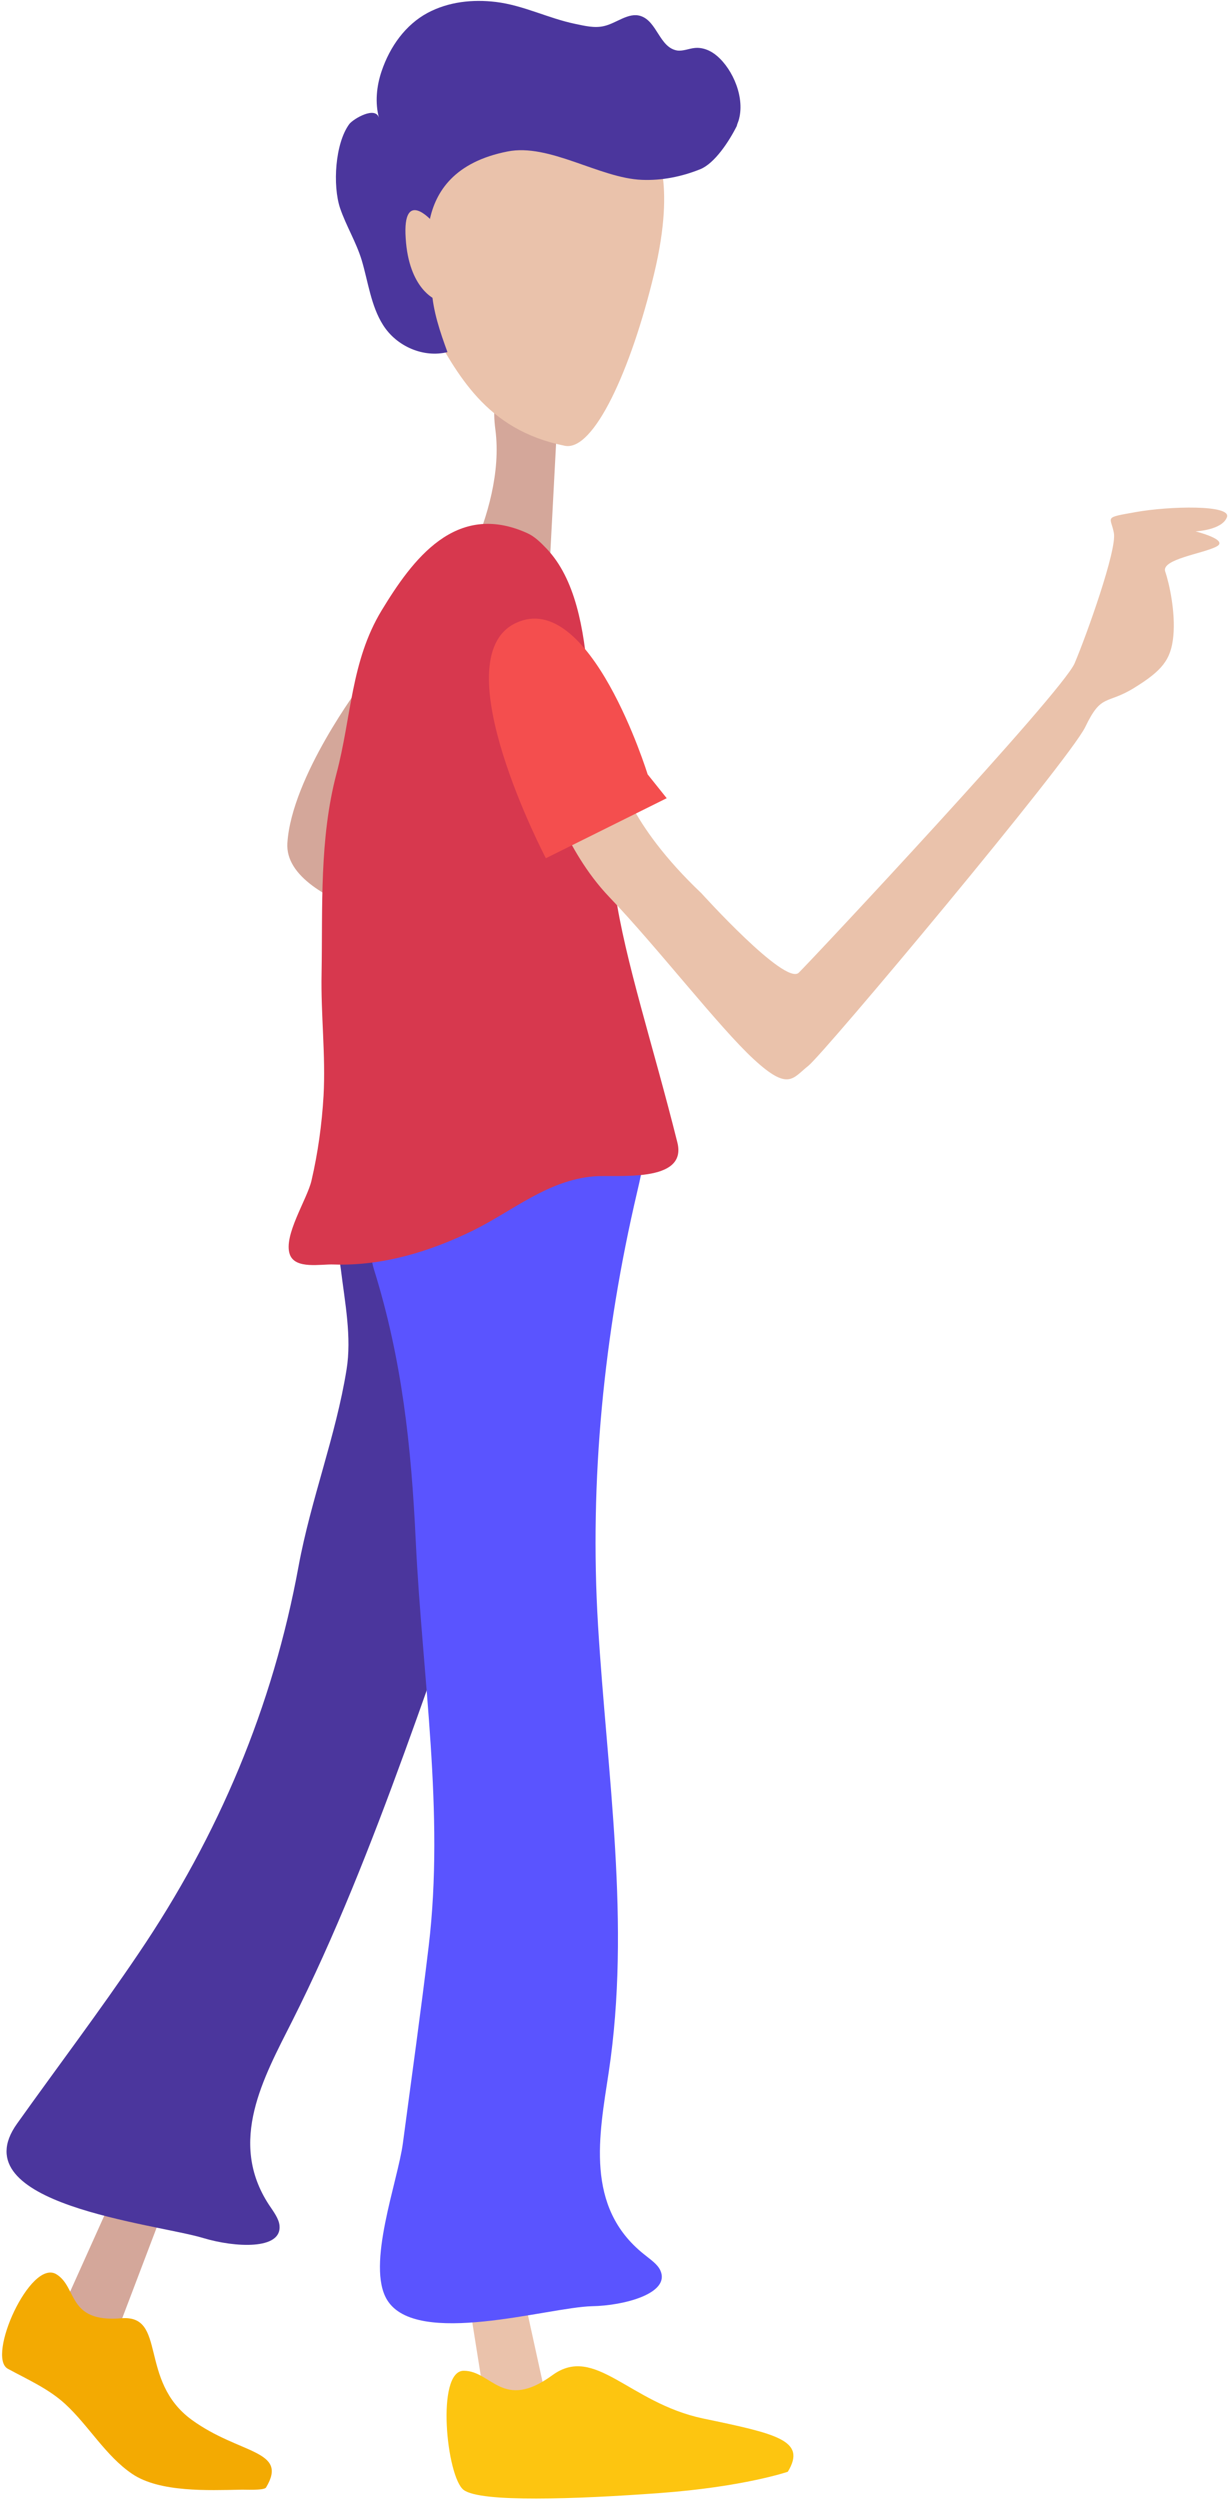 <svg width="438" height="891" viewBox="0 0 438 891" fill="none" xmlns="http://www.w3.org/2000/svg">
<path d="M128.7 244.1C128.7 244.1 104 276.8 102.5 300.5C101 324.2 163.7 333.7 163.7 333.7L128.7 244.1Z" fill="#D4A79A"/>
<path d="M198.6 153.2L196 202.5L157.4 217.4C157.4 217.4 180.6 183.4 176.7 153.2C172.7 123 198.6 153.2 198.6 153.2Z" fill="#D4A79A"/>
<path d="M233.1 52.3C233.1 52.3 241.5 63.4 233.3 97.6C225.1 131.8 211.8 160.9 201.5 158.9C173 153.2 163.1 133.1 153.2 115.8C141.1 94.6 165.1 43 165.1 43L187.8 30.8L233.1 52.3Z" fill="#EAC2AB"/>
<path d="M263.4 43.1C265.9 35.1 261.5 24.8 255.7 19.9C253.5 18 250.6 16.8 247.8 17.1C245.7 17.3 243.6 18.3 241.5 18C235.2 16.9 234.4 7.6 228.5 5.7C224.1 4.3 219.9 8.3 215.4 9.3C212 10.1 208.5 9.2 205.1 8.5C195.5 6.5 186.7 1.9 176.9 0.7C168.6 -0.3 160 0.6 152.5 4.6C144.7 8.8 139.1 16.5 136.1 25.4C134.3 30.7 133.7 36.7 135.2 42.1C134 37.6 126 42.4 124.6 44.2C119.5 51.1 118.6 66.1 121.3 74.2C123.5 80.6 127 86.2 129 92.7C131.3 100.4 132.3 109 136.6 115.8C141.5 123.6 151.2 127.6 159.6 125.5C157 118.4 154.5 111.1 154 103.5C153.5 95.9 143.4 61.4 181 54C195.9 51 213.9 63.5 228.9 64.1C236 64.4 243.1 63 249.8 60.3C254.9 58.2 260 50.5 262.8 44.9C262.9 44.3 263.2 43.7 263.4 43.1Z" fill="#4B369D"/>
<path d="M154 78.7C154 78.7 143.5 66.9 144.7 84.9C145.8 103 155.3 106.7 155.3 106.7L154 78.7Z" fill="#EAC2AB"/>
<path d="M64.5 771.3L41.8 831L21.1 825.5L48.5 764.6C48.5 764.5 60.2 765.9 64.5 771.3Z" fill="#D4A79A"/>
<path d="M94.9 886.6C94.2 887.8 86.8 887.3 85.7 887.4C74.4 887.6 57 888.4 47.2 881.8C37.7 875.4 31.6 864.5 23.2 856.8C17.3 851.4 9.8 848.1 2.8 844.3C-4.9 840.1 10.8 805 20.1 810.6C27.7 815.2 23.9 827.9 43.2 826.3C59.7 824.9 49.2 848.5 68.4 862.5C85.5 874.9 103 873.1 94.9 886.6Z" fill="#F3AA02"/>
<path d="M106.5 558.2C97.3 608.4 78 654.1 49.4 696.3C35.5 716.9 20.5 736.7 6.1 756.9C-14.5 785.7 55.3 792.5 72.5 797.7C83.8 801.1 100.5 802 99.7 793.3C99.5 790.8 97.5 788.2 95.9 785.8C81.2 763.3 94 740.6 104.2 720.4C134.7 659.9 155.4 590.2 179.3 527.2C188.4 503.2 184.3 479.6 185.6 453.3C186.4 437.2 158.5 366.2 128 383.7C109 394.6 119.5 436 121.6 452.6C123 464.1 125.5 476.6 123.6 488.2C119.8 511.8 110.9 534.4 106.5 558.2Z" fill="#4B369D"/>
<path d="M180.9 791.4L195 855.7L174 862.6L163.2 794.7C163.3 794.6 174.2 789.2 180.9 791.4Z" fill="#EAC2AB"/>
<path d="M281 881C281 881 265.3 886.4 235.2 888.6C205.1 890.8 171.5 892 165.4 887.5C159.3 883 155.4 845 165.4 845C175.4 845 179.3 859.5 197 846.6C212.2 835.5 224.3 856.4 250.7 862C277.1 867.5 287.8 869.8 281 881Z" fill="#FDC510"/>
<path d="M235.6 809.4C234.6 807 231.9 805.3 229.6 803.4C208.6 786.6 213.7 761.1 217.1 738.7C225.1 685.7 216.5 632.3 213.3 579.2C210.2 527.5 215.4 475.5 227.2 425.1C231.5 406.8 237.4 378.4 209.1 383.8C195.7 386.3 182.4 385.8 169 383.5C162 382.3 169.1 380 162 382.3C137.5 390.1 128.4 436.4 133.4 452.5C143.4 484.6 146.7 515.4 148.3 549.4C150.6 597.6 158.6 645.9 152.9 693.7C150.1 717.1 146.8 740.5 143.7 763.9C141.9 777.5 130.5 807.5 138.1 819.8C148.6 836.8 195.4 822.4 211.1 822C222.8 821.8 239 817.4 235.6 809.4Z" fill="#5A54FF"/>
<path d="M214.7 294.3C207.6 265.5 215.3 217 195 195.6C192.9 193.4 190.7 191.2 188 190C162.5 178.5 147.1 199.5 136.1 217.6C125.1 235.8 125.4 255.5 120 275.8C113.9 299 115.1 323.1 114.7 347C114.4 361.6 116.2 376 115.4 390.6C114.8 400.8 113.4 410.9 111.1 420.8C109.6 427.4 100.9 440.5 103.4 447.2C105.4 452.5 114.5 450.5 119 450.7C136.4 451.3 153.4 446.1 168.9 438.5C183 431.5 195.4 420.7 211.7 419.3C219.8 418.6 245.3 421.9 241.6 407.2C232.9 372.4 223 342.7 219.4 318.1C218.2 310.3 216.7 302.3 214.7 294.3Z" fill="#D7384E"/>
<path d="M250.2 318.4C250.2 318.4 280 351.4 284.9 346.7C289.7 342 378.9 246.8 383.3 236.4C387.7 226 398.4 196 397.3 190C396.2 184 393.3 184.6 405.2 182.5C417 180.4 439.5 179.8 437.6 184.4C435.8 189 426.4 189.4 426.4 189.4C426.4 189.4 438.5 192.4 433.9 194.8C429.3 197.3 414.1 199.3 415.6 203.7C417.1 208.1 419.3 218.2 418.5 226.7C417.7 235.2 414.4 239.1 404.5 245.2C394.6 251.3 392.9 247 387.1 259.1C381.3 271.1 293.9 375.5 288.3 379.9C282.7 384.3 281.3 389 268.9 377.6C256.5 366.2 234.7 337.9 217.2 319.6C201.2 302.8 194.6 279.2 194.6 279.2L220.5 275.4C220.6 275.3 223.7 293.3 250.2 318.4Z" fill="#EAC2AB"/>
<path d="M231 276C231 276 210.4 209.4 183.9 222.1C157.4 234.8 194.7 305.9 194.7 305.9L237.8 284.5L231 276Z" fill="#F44E4E"/>
</svg>
